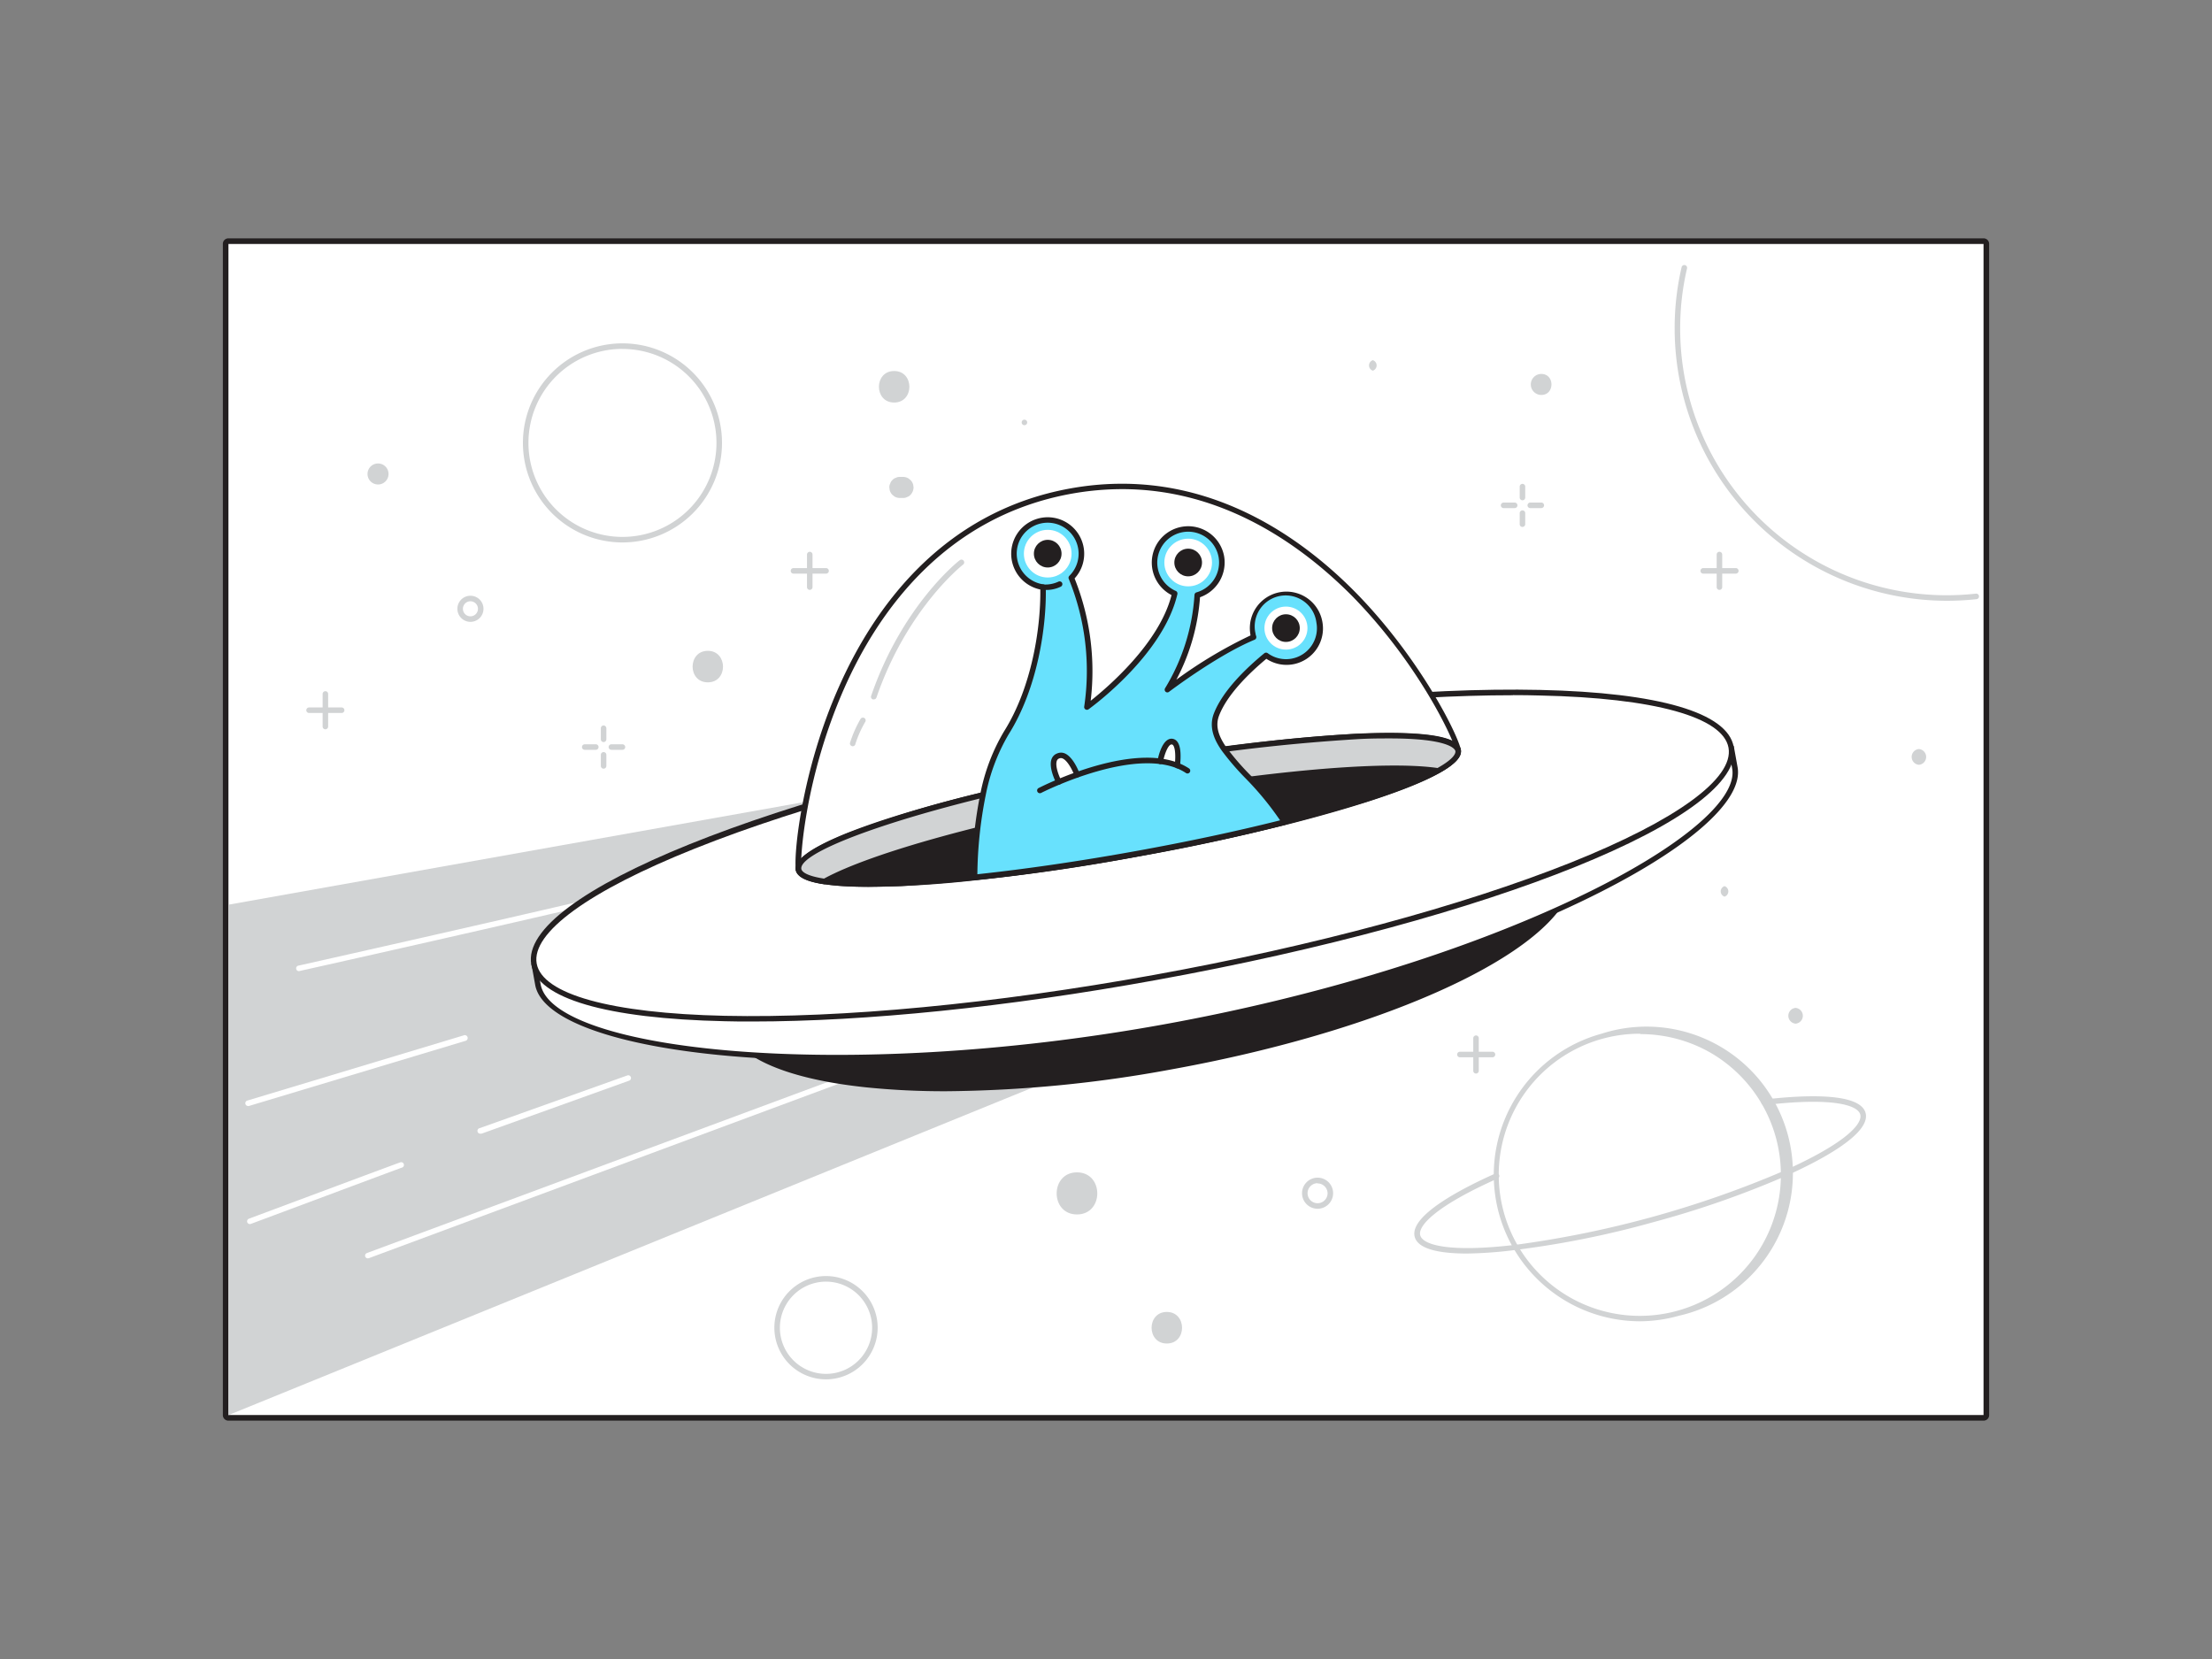 <svg xmlns="http://www.w3.org/2000/svg" viewBox="0 0 400 300"><rect x="0" y="0" width="400" height="300" fill="#808080" stroke="none"/><g id="_279_alien_flatline" data-name="#279_alien_flatline"><rect x="41.3" y="44.1" width="317.39" height="211.8" fill="#fff"/><path d="M358.7,44.1V255.9H41.3V44.1H358.7m0-1H41.3a1,1,0,0,0-1,1V255.9a1,1,0,0,0,1,1H358.7a1,1,0,0,0,1-1V44.1a1,1,0,0,0-1-1Z" fill="#231f20"/><polygon points="208.66 187.74 41.3 255.9 41.3 163.6 149.38 144.33 208.66 187.74" fill="#d1d3d4"/><path d="M66.52,227.55a.51.51,0,0,1-.47-.32.5.5,0,0,1,.3-.64l87.49-32.48a.5.5,0,0,1,.35.93L66.7,227.52Z" fill="#fff"/><path d="M54.11,175.61a.5.5,0,0,1-.11-1c19.88-4.46,71.88-16.23,73.71-17.24a.5.5,0,0,1,.5.87c-2.1,1.23-66.64,15.7-74,17.34Z" fill="#fff"/><ellipse cx="207.71" cy="170.64" rx="77.39" ry="22.6" transform="translate(-27.08 39.74) rotate(-10.26)" fill="#231f20"/><path d="M171.1,197.33a138.75,138.75,0,0,1-14.44-.7c-15.4-1.62-24.49-5.92-25.61-12.1-2.31-12.76,29.55-28.84,72.54-36.63,20.39-3.69,40-4.84,55.17-3.24,15.4,1.62,24.49,5.92,25.61,12.1,2.31,12.75-29.56,28.84-72.54,36.62A232.71,232.71,0,0,1,171.1,197.33ZM244.31,145a231.39,231.39,0,0,0-40.53,3.93c-41.71,7.55-73.88,23.44-71.71,35.42,1,5.61,10,9.72,24.69,11.26,15.1,1.59,34.59.45,54.88-3.23,41.71-7.55,73.88-23.45,71.71-35.43-1-5.61-10-9.71-24.69-11.26A140,140,0,0,0,244.31,145Z" fill="#231f20"/><path d="M303.81,136.79c-18.22-4.69-57.19-3.21-101.36,4.79s-81.19,20.28-96.61,31.06l-9.24,1.67.67,3.71c2.21,12.18,53.4,18.5,113.17,7.68S315.93,151,313.72,138.82l-.67-3.71Z" fill="#fff"/><path d="M151.49,191.76c-31.44,0-53.24-5.55-54.71-13.65l-.67-3.71a.5.5,0,0,1,.4-.58l9.13-1.65c16-11.14,54-23.34,96.72-31.08s82.57-9.63,101.47-4.81l9.13-1.66a.54.54,0,0,1,.37.08.49.49,0,0,1,.21.32l.67,3.71c2.28,12.58-43.46,36.56-103.68,47.46A336.4,336.4,0,0,1,151.49,191.76Zm-54.31-17,.58,3.22c2.19,12.06,54.57,17.78,112.59,7.28,27.68-5,54.22-13.14,74.75-22.89,18.39-8.73,29.16-17.7,28.13-23.41l-.59-3.22-8.74,1.59a.55.55,0,0,1-.22,0c-18.72-4.82-58.42-2.93-101.14,4.8s-80.57,19.9-96.41,31a.5.5,0,0,1-.2.08Z" fill="#231f20"/><ellipse cx="204.82" cy="154.71" rx="109.98" ry="22.42" transform="translate(-24.29 38.97) rotate(-10.26)" fill="#fff"/><path d="M136,184.72c-1.68,0-3.32,0-4.93-.05-21.46-.47-33.89-4.12-35-10.27-2.29-12.65,43.67-31.2,104.63-42.24,28.94-5.24,56.55-7.87,77.8-7.4,21.46.47,33.89,4.11,35,10.26,2.29,12.65-43.67,31.2-104.63,42.24C182.16,182.11,156.53,184.72,136,184.72Zm137.57-59c-20.43,0-46,2.61-72.69,7.45-28.88,5.23-55.6,12.43-75.26,20.29-19.16,7.65-29.57,15.23-28.57,20.78s13.42,9,34,9.45c21.17.46,48.73-2.16,77.6-7.39S264.33,163.84,284,156c19.16-7.66,29.57-15.24,28.57-20.79s-13.42-9-34.05-9.44C276.92,125.72,275.28,125.7,273.61,125.7Z" fill="#231f20"/><path d="M263.67,135.64c.8,4.39-25.25,12.79-58.19,18.75s-60.27,7.24-61.06,2.85,5.06-60.45,49.19-68.44S262.88,131.25,263.67,135.64Z" fill="#fff"/><path d="M156.76,160.35c-8.16,0-12.47-1-12.83-3-.47-2.57,1-17.94,7.78-33.16,6.2-14,18.49-31.64,41.81-35.86s41,8,51.73,18.92c11.64,11.9,18.45,25.75,18.91,28.32h0c.45,2.47-5.2,5.62-16.78,9.35a342.35,342.35,0,0,1-41.81,10,342.14,342.14,0,0,1-42.65,5.32Q159.54,160.35,156.76,160.35Zm46.14-71.9a51.94,51.94,0,0,0-9.2.84c-22.89,4.15-35,21.47-41.08,35.28-7,15.9-8,30.76-7.71,32.58.09.48,1.36,2.82,18,2a342.31,342.31,0,0,0,42.52-5.3,340.45,340.45,0,0,0,41.67-10c15.83-5.1,16.2-7.74,16.11-8.22h0c-.33-1.82-6.49-15.38-18.65-27.8C235.44,98.64,221.28,88.45,202.9,88.45Z" fill="#231f20"/><path d="M263.67,135.65c.56,3.09-12.24,8.18-31.41,13-8,2-17.09,4-26.78,5.73-10.55,1.91-20.54,3.34-29.24,4.26-18.48,1.94-31.28,1.58-31.82-1.41-.58-3.2,13.11-8.53,33.33-13.5,7.51-1.84,15.93-3.64,24.85-5.25,6.54-1.19,12.85-2.18,18.78-3C245.34,132.24,263,132.12,263.67,135.65Z" fill="#231f20"/><path d="M157.12,160.38c-11.1,0-13-2-13.21-3-.34-1.87,2.67-4,9.18-6.66a195.48,195.48,0,0,1,24.54-7.43c7.79-1.91,16.16-3.68,24.88-5.26,6.41-1.16,12.74-2.17,18.8-3,20.18-2.74,42-4,42.87.56h0c.87,4.84-21.94,11.13-31.79,13.61-8.34,2.1-17.37,4-26.82,5.74-10.18,1.85-20.31,3.32-29.28,4.26A187.57,187.57,0,0,1,157.12,160.38Zm94.08-26.82A233.18,233.18,0,0,0,221.45,136c-6,.82-12.36,1.83-18.76,3-8.69,1.57-17,3.34-24.82,5.24-23.21,5.7-33.34,10.69-32.94,12.91s10.19,3.2,31.25,1c8.95-.94,19-2.41,29.21-4.25,9.43-1.7,18.43-3.63,26.75-5.72,21.86-5.51,31.41-10.3,31-12.42h0C262.92,134.41,258.81,133.56,251.2,133.56Z" fill="#231f20"/><path d="M149.1,159.4c8.2-4.53,29.35-10.51,54.56-15.08s47.12-6.38,56.38-5c2.51-1.39,3.82-2.64,3.63-3.67-.79-4.39-28.13-3.11-61.06,2.85s-59,14.36-58.19,18.75C144.6,158.27,146.27,159,149.1,159.4Z" fill="#d1d3d4"/><path d="M149.1,159.9H149c-3.21-.48-4.88-1.32-5.1-2.57-1-5.49,29.44-14.05,58.59-19.33a342.14,342.14,0,0,1,42.65-5.32c12.16-.56,18.55.4,19,2.87.23,1.26-1,2.63-3.88,4.2a.54.54,0,0,1-.31.06c-9.55-1.41-31.62.55-56.22,5s-45.95,10.36-54.4,15A.54.54,0,0,1,149.1,159.9Zm102.21-26.37c-1.76,0-3.78,0-6.1.15a342.31,342.31,0,0,0-42.52,5.3c-34.84,6.31-58.42,14.64-57.78,18.17.06.34.59,1.19,4.1,1.73,8.64-4.71,30-10.6,54.56-15s46.63-6.41,56.38-5c3.1-1.74,3.29-2.72,3.23-3.06S262.15,133.53,251.31,133.53Z" fill="#231f20"/><path d="M238.54,112.49a6.09,6.09,0,0,1-9.58,6c-3.2,2.62-7.41,6.63-9,10.68-.84,2.13-.11,4.17,1.4,6.31,2.63,3.75,7.65,7.8,10.88,13.16-8,2-17.09,4-26.78,5.73-10.55,1.91-20.54,3.34-29.24,4.26a76.71,76.71,0,0,1,1.51-14.91A35.34,35.34,0,0,1,182,132.51c5.27-8.35,6.79-19.51,6.63-26.34a6.11,6.11,0,1,1,5.13-1.7,44.83,44.83,0,0,1,2.82,23.38s13.35-9.6,15.87-20.53a6.09,6.09,0,1,1,4,.29,37.4,37.4,0,0,1-5.4,17.07s8.73-6.65,15.58-9.48c0-.18-.1-.36-.13-.53a6.1,6.1,0,1,1,12-2.18Z" fill="#68e1fd"/><path d="M176.24,159.15a.51.51,0,0,1-.34-.13.51.51,0,0,1-.16-.38,77.7,77.7,0,0,1,1.52-15,35.19,35.19,0,0,1,4.3-11.38c5-7.93,6.65-18.68,6.56-25.66a6.6,6.6,0,1,1,6.2-2,45.06,45.06,0,0,1,2.91,22.12c3-2.39,12.38-10.34,14.62-19.11A6.61,6.61,0,0,1,209.44,98a6.6,6.6,0,0,1,11.92,2.59A6.66,6.66,0,0,1,217,108a37.56,37.56,0,0,1-4.28,14.91,82.28,82.28,0,0,1,13.4-8l0-.14a6.6,6.6,0,1,1,13-2.36h0A6.59,6.59,0,0,1,229,119.13c-3.14,2.62-7.06,6.44-8.54,10.24-.68,1.75-.27,3.56,1.35,5.84a47,47,0,0,0,4.12,4.79,52.46,52.46,0,0,1,6.78,8.4.5.5,0,0,1-.3.75c-8.35,2.09-17.37,4-26.82,5.73-10.18,1.85-20.31,3.32-29.28,4.26Zm13.22-64.63a5.62,5.62,0,0,0-4.61,2.41,5.61,5.61,0,0,0,3.83,8.74.49.49,0,0,1,.43.48c.17,7.11-1.49,18.35-6.71,26.63a34.65,34.65,0,0,0-4.16,11.06,76.16,76.16,0,0,0-1.5,14.25c8.81-.94,18.7-2.39,28.65-4.19,9.18-1.66,18-3.53,26.09-5.56a55.12,55.12,0,0,0-6.3-7.65,48.23,48.23,0,0,1-4.21-4.9c-1.13-1.61-2.52-4.06-1.46-6.78,1.6-4.12,5.85-8.2,9.13-10.89a.51.51,0,0,1,.61,0,5.59,5.59,0,0,0,8.8-5.52h0a5.6,5.6,0,1,0-11,2c0,.16.08.33.12.49a.51.51,0,0,1-.29.59c-6.71,2.77-15.38,9.35-15.47,9.41a.48.48,0,0,1-.63,0,.5.5,0,0,1-.1-.63A36.78,36.78,0,0,0,216,107.58a.5.5,0,0,1,.36-.46,5.62,5.62,0,0,0,4-6.39,5.59,5.59,0,1,0-7.74,6.13.51.51,0,0,1,.29.57c-2.54,11-15.51,20.43-16.06,20.83a.5.5,0,0,1-.79-.49,44,44,0,0,0-2.8-23.11.49.49,0,0,1,.12-.54,5.61,5.61,0,0,0-3.93-9.6Z" fill="#231f20"/><circle cx="232.54" cy="113.58" r="3.89" fill="#fff"/><circle cx="189.46" cy="100.12" r="4.31" fill="#fff"/><circle cx="189.46" cy="100.12" r="2.5" fill="#231f20"/><circle cx="214.86" cy="101.72" r="4.31" fill="#fff"/><circle cx="214.86" cy="101.72" r="2.5" fill="#231f20"/><circle cx="232.54" cy="113.58" r="2.5" fill="#231f20"/><path d="M189,106.68a3.13,3.13,0,0,1-.47,0,.49.49,0,0,1-.45-.54.5.5,0,0,1,.54-.45,5.71,5.71,0,0,0,2.74-.49.51.51,0,0,1,.69.18.52.52,0,0,1-.19.69A6,6,0,0,1,189,106.68Z" fill="#231f20"/><path d="M158,126.47a.45.45,0,0,1-.16,0,.49.49,0,0,1-.31-.63c5.65-16.44,15.87-24.44,16-24.52a.5.5,0,1,1,.61.79c-.1.08-10.09,7.91-15.64,24A.49.49,0,0,1,158,126.47Z" fill="#d1d3d4"/><path d="M154.14,134.94h0a.52.52,0,0,1-.45-.55,21.5,21.5,0,0,1,1.91-4.36.5.5,0,1,1,.88.48,19.72,19.72,0,0,0-1.79,4A.5.5,0,0,1,154.14,134.94Z" fill="#d1d3d4"/><path d="M191.46,141.39s-2.05-3.93-.13-4.69,3.43,3.42,3.43,3.42" fill="#fff"/><path d="M191.46,141.89a.48.48,0,0,1-.44-.27c-.15-.28-1.44-2.83-.86-4.37a1.68,1.68,0,0,1,1-1,1.76,1.76,0,0,1,1.42,0c1.55.7,2.55,3.37,2.66,3.67a.49.49,0,0,1-.29.64.51.51,0,0,1-.65-.3c-.25-.71-1.15-2.65-2.13-3.1a.78.78,0,0,0-.65,0,.68.68,0,0,0-.41.42c-.36,1,.46,2.91.8,3.57a.5.5,0,0,1-.21.68A.46.46,0,0,1,191.46,141.89Z" fill="#231f20"/><path d="M209.82,137.67s.65-3.51,2-3.55,1.27,2.79,1.1,4.32" fill="#fff"/><path d="M212.93,138.94h-.06a.51.51,0,0,1-.44-.56c.2-1.79.07-3.22-.32-3.65a.33.33,0,0,0-.26-.11c-.62,0-1.3,1.84-1.54,3.14a.5.5,0,0,1-1-.18c.12-.65.81-3.91,2.49-4a1.31,1.31,0,0,1,1,.43c.8.86.76,2.89.58,4.45A.49.49,0,0,1,212.93,138.94Z" fill="#231f20"/><path d="M188.05,143.44a.5.5,0,0,1-.45-.27.49.49,0,0,1,.22-.67c.75-.39,18.4-9.29,27.15-3.57a.5.5,0,1,1-.55.83c-8.27-5.4-26,3.53-26.15,3.63A.59.59,0,0,1,188.05,143.44Z" fill="#231f20"/><circle cx="296.59" cy="212.46" r="25.97" fill="#fff"/><path d="M296.6,238.93a26.47,26.47,0,0,1-7-52,26.47,26.47,0,1,1,14,51A26.53,26.53,0,0,1,296.6,238.93Zm0-52a25.51,25.51,0,1,0,12.55,3.34A25.55,25.55,0,0,0,296.63,187Z" fill="#d1d3d4"/><path d="M265.31,226.68c-4.64,0-8.84-.68-9.48-3-1.06-3.87,8.69-8.85,14.59-11.48a.5.5,0,0,1,.66.25.49.49,0,0,1-.25.66c-11.08,4.93-14.51,8.56-14,10.3s5.28,3.12,17.32,1.68a185.91,185.91,0,0,0,48.24-13.28c11.07-4.91,14.5-8.53,14-10.29s-5.29-3.11-17.32-1.68a.5.5,0,1,1-.12-1c6.41-.76,17.33-1.47,18.4,2.4s-8.67,8.86-14.57,11.48A171.77,171.77,0,0,1,299,221a170.22,170.22,0,0,1-24.72,5A77.06,77.06,0,0,1,265.31,226.68Z" fill="#d1d3d4"/><circle cx="112.56" cy="80.1" r="17.49" fill="#fff"/><path d="M112.56,98.09a18,18,0,1,1,18-18A18,18,0,0,1,112.56,98.09Zm0-35a17,17,0,1,0,17,17A17,17,0,0,0,112.56,63.1Z" fill="#d1d3d4"/><circle cx="149.38" cy="240.09" r="8.84" fill="#fff"/><path d="M149.38,249.43a9.34,9.34,0,1,1,9.33-9.34A9.35,9.35,0,0,1,149.38,249.43Zm0-17.67a8.34,8.34,0,1,0,8.33,8.33A8.35,8.35,0,0,0,149.38,231.76Z" fill="#d1d3d4"/><path d="M278.72,67.62a1.9,1.9,0,0,0,0,3.8C281.16,71.42,281.17,67.62,278.72,67.62Z" fill="#d1d3d4"/><path d="M128,117.69c-3.67,0-3.68,5.7,0,5.7S131.63,117.69,128,117.69Z" fill="#d1d3d4"/><path d="M161.69,67.09c-3.67,0-3.67,5.7,0,5.7S165.37,67.09,161.69,67.09Z" fill="#d1d3d4"/><path d="M68.36,83.81a1.9,1.9,0,0,0,0,3.8A1.9,1.9,0,0,0,68.36,83.81Z" fill="#d1d3d4"/><path d="M194.75,212c-4.89,0-4.9,7.61,0,7.61S199.65,212,194.75,212Z" fill="#d1d3d4"/><path d="M211,237.24c-3.67,0-3.68,5.71,0,5.71S214.66,237.24,211,237.24Z" fill="#d1d3d4"/><path d="M266.91,194.13a.5.5,0,0,1-.5-.5v-5.89a.51.51,0,0,1,.5-.5.5.5,0,0,1,.5.5v5.89A.5.5,0,0,1,266.91,194.13Z" fill="#d1d3d4"/><path d="M269.86,191.19H264a.5.5,0,0,1-.5-.5.5.5,0,0,1,.5-.5h5.89a.5.5,0,0,1,.5.5A.51.51,0,0,1,269.86,191.19Z" fill="#d1d3d4"/><path d="M146.43,106.67a.5.5,0,0,1-.5-.5v-5.89a.51.51,0,0,1,.5-.5.5.5,0,0,1,.5.5v5.89A.5.5,0,0,1,146.43,106.67Z" fill="#d1d3d4"/><path d="M149.38,103.73h-5.89a.5.5,0,0,1,0-1h5.89a.5.5,0,0,1,0,1Z" fill="#d1d3d4"/><path d="M58.84,131.88a.5.5,0,0,1-.5-.5v-5.89a.5.5,0,0,1,.5-.5.5.5,0,0,1,.5.5v5.89A.51.51,0,0,1,58.84,131.88Z" fill="#d1d3d4"/><path d="M61.78,128.93H55.89a.5.5,0,1,1,0-1h5.89a.5.5,0,0,1,0,1Z" fill="#d1d3d4"/><path d="M310.93,106.67a.5.5,0,0,1-.5-.5v-5.89a.5.5,0,0,1,1,0v5.89A.5.5,0,0,1,310.93,106.67Z" fill="#d1d3d4"/><path d="M313.87,103.73H308a.5.5,0,0,1,0-1h5.89a.5.5,0,0,1,0,1Z" fill="#d1d3d4"/><path d="M109.15,134.19a.5.5,0,0,1-.5-.5v-2a.5.5,0,0,1,.5-.5.51.51,0,0,1,.5.5v2A.5.5,0,0,1,109.15,134.19Z" fill="#d1d3d4"/><path d="M109.15,139a.5.5,0,0,1-.5-.5v-2a.5.5,0,0,1,.5-.5.5.5,0,0,1,.5.5v2A.5.5,0,0,1,109.15,139Z" fill="#d1d3d4"/><path d="M112.56,135.59h-2a.5.5,0,0,1-.5-.5.5.5,0,0,1,.5-.5h2a.51.51,0,0,1,.5.5A.5.5,0,0,1,112.56,135.59Z" fill="#d1d3d4"/><path d="M107.74,135.59h-2a.5.5,0,0,1-.5-.5.5.5,0,0,1,.5-.5h2a.5.5,0,0,1,.5.5A.5.5,0,0,1,107.74,135.59Z" fill="#d1d3d4"/><path d="M275.31,90.47a.5.5,0,0,1-.5-.5V88a.5.5,0,0,1,.5-.5.5.5,0,0,1,.5.5v2A.5.5,0,0,1,275.31,90.47Z" fill="#d1d3d4"/><path d="M275.31,95.29a.5.5,0,0,1-.5-.5v-2a.5.5,0,0,1,.5-.5.5.5,0,0,1,.5.5v2A.51.51,0,0,1,275.31,95.29Z" fill="#d1d3d4"/><path d="M278.72,91.88h-2a.5.5,0,0,1-.5-.5.5.5,0,0,1,.5-.5h2a.5.5,0,0,1,.5.5A.51.51,0,0,1,278.72,91.88Z" fill="#d1d3d4"/><path d="M273.9,91.88h-2a.5.5,0,0,1-.5-.5.5.5,0,0,1,.5-.5h2a.5.5,0,0,1,.5.5A.5.5,0,0,1,273.9,91.88Z" fill="#d1d3d4"/><path d="M248.25,65.13a1,1,0,0,0,0,1.9A1,1,0,0,0,248.25,65.13Z" fill="#d1d3d4"/><path d="M185.25,75.89a.48.48,0,0,0,0,1A.48.48,0,0,0,185.25,75.89Z" fill="#d1d3d4"/><path d="M165.13,87.64a1.89,1.89,0,0,0-.49-.84l-.38-.3a1.92,1.92,0,0,0-1-.26h-.54a1.43,1.43,0,0,0-.73.17,1.28,1.28,0,0,0-.61.39,1.33,1.33,0,0,0-.39.61,1.43,1.43,0,0,0-.17.73l.07.51a1.89,1.89,0,0,0,.49.84l.38.3a1.92,1.92,0,0,0,1,.26h.54a1.43,1.43,0,0,0,.73-.17,1.36,1.36,0,0,0,.61-.39,2,2,0,0,0,.56-1.35C165.18,88,165.16,87.81,165.13,87.64Z" fill="#d1d3d4"/><path d="M347,135.45a1.43,1.43,0,0,0,0,2.85A1.43,1.43,0,0,0,347,135.45Z" fill="#d1d3d4"/><circle cx="85.06" cy="110.09" r="1.86" fill="#fff"/><path d="M85.06,112.45a2.36,2.36,0,1,1,2.37-2.36A2.36,2.36,0,0,1,85.06,112.45Zm0-3.72a1.36,1.36,0,1,0,1.37,1.36A1.36,1.36,0,0,0,85.06,108.73Z" fill="#d1d3d4"/><circle cx="238.26" cy="215.77" r="2.31" fill="#fff"/><path d="M238.26,218.58a2.81,2.81,0,1,1,2.81-2.81A2.81,2.81,0,0,1,238.26,218.58Zm0-4.62a1.81,1.81,0,1,0,1.81,1.81A1.81,1.81,0,0,0,238.26,214Z" fill="#d1d3d4"/><path d="M324.7,182.26a1.43,1.43,0,0,0,0,2.85A1.43,1.43,0,0,0,324.7,182.26Z" fill="#d1d3d4"/><path d="M311.85,160.24a1,1,0,0,0,0,1.9A1,1,0,0,0,311.85,160.24Z" fill="#d1d3d4"/><path d="M352.06,108.64a49.29,49.29,0,0,1-49.23-49.23,48.69,48.69,0,0,1,1.26-11.1.5.5,0,0,1,.6-.37.5.5,0,0,1,.38.6,47.24,47.24,0,0,0-1.24,10.87,48.2,48.2,0,0,0,53.48,47.94.5.5,0,0,1,.11,1A50.66,50.66,0,0,1,352.06,108.64Z" fill="#d1d3d4"/><path d="M44.86,200a.51.51,0,0,1-.48-.36.5.5,0,0,1,.34-.62l39.19-11.81a.5.5,0,1,1,.29,1L45,200A.32.32,0,0,1,44.86,200Z" fill="#fff"/><path d="M45.18,221.35a.51.51,0,0,1-.47-.32.52.52,0,0,1,.3-.65c1.08-.4,26.52-9.91,27.32-10.17a.5.5,0,1,1,.32.94c-.79.27-27,10.07-27.29,10.17A.57.57,0,0,1,45.18,221.35Z" fill="#fff"/><path d="M86.93,205a.5.5,0,0,1-.17-1l26.69-9.53a.5.5,0,0,1,.34.94L87.09,205A.45.45,0,0,1,86.93,205Z" fill="#fff"/></g></svg>